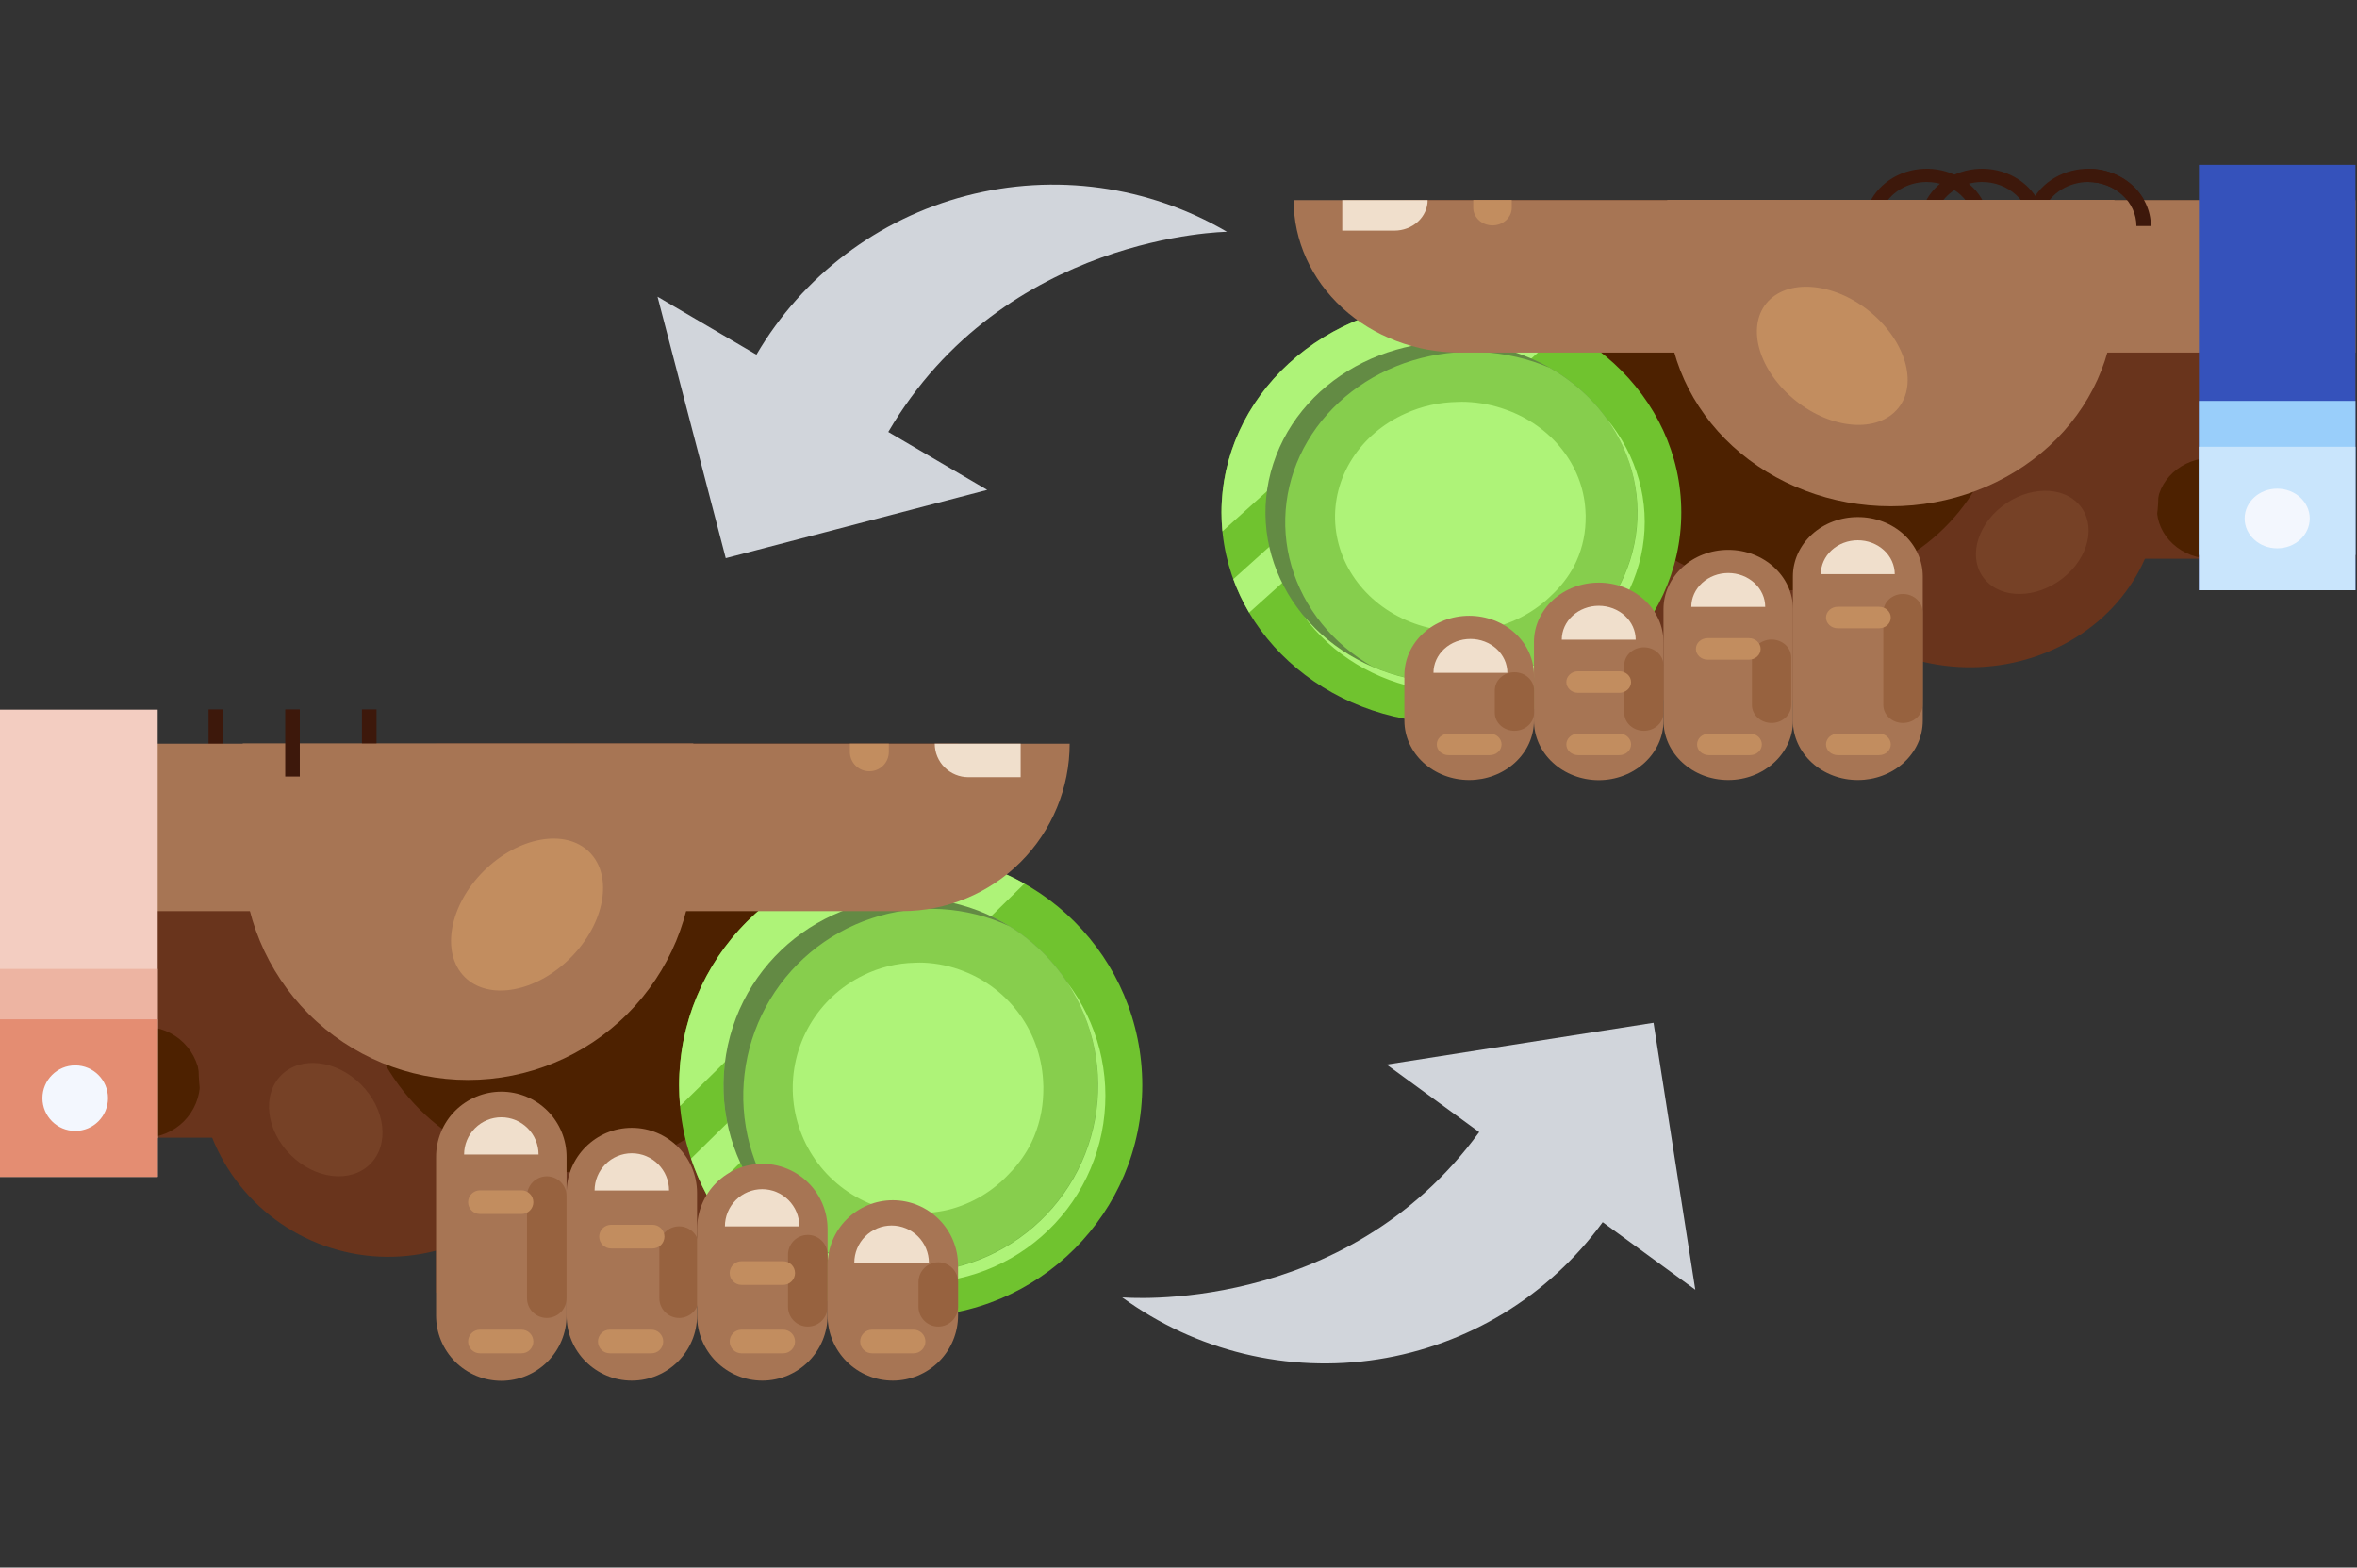 <svg width="609" height="405" viewBox="0 0 609 405" fill="none" xmlns="http://www.w3.org/2000/svg">
<rect x="0" y="0" width="609" height="405" fill="#333333" stroke="none"/>
<g clip-path="url(#clip0_1_1541)">
<path d="M192.104 192.196H0V293.92H192.104V192.196Z" fill="#69341C"/>
<path d="M112.674 333.942H247.542L247.542 192.13L112.674 192.13L112.674 333.942Z" fill="#69341C"/>
<path d="M37.357 265.27H0V293.91H37.357C39.239 293.912 41.103 293.542 42.842 292.823C44.581 292.105 46.162 291.05 47.493 289.721C48.824 288.391 49.88 286.813 50.601 285.075C51.321 283.338 51.692 281.476 51.692 279.595C51.692 275.796 50.182 272.152 47.493 269.465C44.805 266.779 41.159 265.27 37.357 265.27Z" fill="#4D2100"/>
<path d="M149.325 275.729C149.325 285.416 146.451 294.885 141.066 302.939C135.681 310.993 128.026 317.27 119.071 320.977C110.116 324.684 100.261 325.654 90.754 323.764C81.248 321.874 72.515 317.21 65.661 310.36C58.807 303.511 54.139 294.784 52.248 285.284C50.357 275.783 51.327 265.936 55.037 256.987C58.746 248.037 65.028 240.388 73.088 235.007C81.147 229.625 90.623 226.753 100.316 226.753C113.314 226.753 125.78 231.913 134.971 241.098C144.162 250.282 149.325 262.74 149.325 275.729Z" fill="#69341C"/>
<path d="M95.647 300.739C90.63 305.762 81.406 304.69 75.062 298.35C68.719 292.01 67.646 282.802 72.672 277.779C77.698 272.757 86.922 273.829 93.266 280.169C99.61 286.508 100.711 295.716 95.647 300.739Z" fill="#764126"/>
<path d="M57.65 183.279H53.885V200.623H57.65V183.279Z" fill="#3D180B"/>
<path d="M202.985 247.502C202.983 258.448 199.733 269.147 193.647 278.247C187.56 287.347 178.91 294.439 168.79 298.626C158.67 302.814 147.535 303.909 136.793 301.772C126.05 299.636 116.183 294.364 108.439 286.623C100.694 278.883 95.421 269.022 93.285 258.286C91.148 247.551 92.246 236.423 96.438 226.311C100.63 216.199 107.728 207.556 116.835 201.475C125.943 195.394 136.65 192.149 147.603 192.149C154.877 192.149 162.079 193.58 168.799 196.362C175.519 199.144 181.624 203.222 186.767 208.362C191.91 213.502 195.989 219.604 198.772 226.32C201.554 233.036 202.986 240.233 202.985 247.502Z" fill="#4D2100"/>
<path d="M235.306 340.178C268.352 340.178 295.14 313.408 295.14 280.385C295.14 247.362 268.352 220.592 235.306 220.592C202.261 220.592 175.473 247.362 175.473 280.385C175.473 313.408 202.261 340.178 235.306 340.178Z" fill="#70C32F"/>
<path d="M182.654 308.819L264.691 228.286C261.684 226.587 258.535 225.152 255.279 223.997L178.56 299.319C179.649 302.597 181.018 305.776 182.654 308.819Z" fill="#AEF378"/>
<path d="M235.306 220.592C219.437 220.592 204.219 226.891 192.998 238.105C181.777 249.318 175.473 264.527 175.473 280.385C175.473 282.191 175.557 283.978 175.717 285.746L241.735 220.902C239.599 220.685 237.453 220.581 235.306 220.592Z" fill="#AEF378"/>
<path d="M283.063 288.324C287.446 261.979 269.629 237.072 243.267 232.692C216.904 228.312 191.98 246.117 187.597 272.462C183.214 298.806 201.031 323.713 227.394 328.093C253.756 332.474 278.68 314.668 283.063 288.324Z" fill="#AEF378"/>
<path d="M283.063 288.324C287.446 261.979 269.629 237.072 243.267 232.692C216.904 228.312 191.98 246.117 187.597 272.462C183.214 298.806 201.031 323.713 227.394 328.093C253.756 332.474 278.68 314.668 283.063 288.324Z" fill="black" fill-opacity="0.43"/>
<path d="M283.695 280.385C283.698 272.164 281.603 264.078 277.607 256.893C273.611 249.707 267.847 243.658 260.86 239.319C249.682 234.119 236.938 233.379 225.232 237.252C213.526 241.125 203.741 249.317 197.876 260.156C192.011 270.995 190.508 283.663 193.673 295.572C196.839 307.481 204.435 317.734 214.91 324.235C222.283 327.66 230.402 329.173 238.515 328.634C246.628 328.095 254.475 325.522 261.33 321.152C268.185 316.782 273.828 310.756 277.737 303.63C281.646 296.505 283.695 288.511 283.695 280.385Z" fill="#92E054"/>
<path d="M283.695 280.385C283.698 272.164 281.603 264.078 277.607 256.893C273.611 249.707 267.847 243.658 260.86 239.319C249.682 234.119 236.938 233.379 225.232 237.252C213.526 241.125 203.741 249.317 197.876 260.156C192.011 270.995 190.508 283.663 193.673 295.572C196.839 307.481 204.435 317.734 214.91 324.235C222.283 327.66 230.402 329.173 238.515 328.634C246.628 328.095 254.475 325.522 261.33 321.152C268.185 316.782 273.828 310.756 277.737 303.63C281.646 296.505 283.695 288.511 283.695 280.385Z" fill="black" fill-opacity="0.08"/>
<path d="M269.557 282.541C269.613 281.361 269.596 280.178 269.506 279C269.13 272.861 267.007 266.958 263.387 261.988C259.768 257.018 254.802 253.187 249.075 250.946C245.775 249.629 242.277 248.875 238.727 248.714C237.953 248.676 237.178 248.681 236.404 248.729C231.76 248.812 227.191 249.927 223.03 251.993C217.284 254.79 212.494 259.226 209.265 264.741C206.035 270.256 204.51 276.602 204.882 282.98C205.255 289.358 207.507 295.482 211.356 300.579C215.205 305.676 220.477 309.518 226.509 311.62C229.474 312.653 232.573 313.25 235.71 313.395C237.142 313.471 238.578 313.445 240.006 313.318C241.74 313.197 243.461 312.929 245.151 312.519C251.148 310.982 256.575 307.747 260.78 303.202C263.121 300.824 265.067 298.087 266.543 295.094C268.401 291.161 269.427 286.888 269.557 282.541Z" fill="#AEF378"/>
<path d="M275.685 253.748C282.623 264.201 285.223 276.941 282.936 289.275C280.65 301.609 273.656 312.572 263.431 319.849C253.206 327.126 240.551 330.146 228.14 328.272C215.728 326.398 204.531 319.777 196.914 309.806C200.5 315.21 205.137 319.838 210.55 323.414C215.962 326.99 222.039 329.441 228.419 330.622C234.799 331.804 241.352 331.69 247.687 330.289C254.022 328.888 260.01 326.227 265.295 322.466C270.581 318.704 275.055 313.919 278.452 308.394C281.848 302.87 284.098 296.719 285.068 290.308C286.037 283.896 285.706 277.356 284.094 271.075C282.482 264.794 279.622 258.901 275.685 253.748Z" fill="#AEF378"/>
<path d="M0 192.13V235.397H233.076C244.559 235.397 255.571 230.838 263.691 222.724C271.81 214.61 276.372 203.605 276.372 192.13H0Z" fill="#A77554"/>
<path d="M97.285 183.279H93.52V200.623H97.285V183.279Z" fill="#3D180B"/>
<path d="M219.588 192.13H229.659V194.293C229.654 194.952 229.519 195.602 229.263 196.209C229.006 196.815 228.632 197.365 228.163 197.827C227.694 198.289 227.138 198.654 226.527 198.902C225.917 199.149 225.263 199.274 224.605 199.269C223.274 199.269 221.998 198.741 221.057 197.8C220.116 196.86 219.588 195.585 219.588 194.256V192.13Z" fill="#C28D5F"/>
<path d="M241.509 192.13H263.712V200.793H250.187C247.888 200.793 245.683 199.88 244.057 198.255C242.432 196.631 241.518 194.427 241.518 192.13H241.509Z" fill="#F0DFCC"/>
<path d="M216.482 340.507C216.56 338.008 217.608 335.638 219.405 333.898C221.201 332.159 223.604 331.186 226.106 331.186C228.608 331.186 231.011 332.159 232.807 333.898C234.604 335.638 235.652 338.008 235.73 340.507H216.482Z" fill="#F0DFCC"/>
<path d="M129.531 282.04C131.752 282.04 133.951 282.479 136.002 283.331C138.053 284.183 139.915 285.431 141.481 287.004C143.048 288.577 144.288 290.445 145.13 292.498C145.972 294.552 146.4 296.751 146.389 298.971V339.896C146.389 344.363 144.613 348.648 141.451 351.807C138.29 354.967 134.002 356.741 129.531 356.741C125.061 356.741 120.773 354.967 117.611 351.807C114.45 348.648 112.674 344.363 112.674 339.896V298.971C112.663 296.751 113.091 294.552 113.933 292.498C114.775 290.445 116.015 288.577 117.581 287.004C119.148 285.431 121.01 284.183 123.061 283.331C125.111 282.479 127.31 282.04 129.531 282.04Z" fill="#A77554"/>
<path d="M141.278 340.507C142.633 340.507 143.933 339.969 144.892 339.011C145.85 338.053 146.389 336.754 146.389 335.4V309.007C146.386 307.654 145.847 306.357 144.888 305.401C143.93 304.446 142.632 303.909 141.278 303.909C139.924 303.909 138.625 304.446 137.667 305.401C136.709 306.357 136.169 307.654 136.167 309.007V335.4C136.167 336.754 136.705 338.053 137.664 339.011C138.622 339.969 139.922 340.507 141.278 340.507Z" fill="#97623F"/>
<path d="M119.912 298.275C119.912 295.725 120.926 293.28 122.73 291.478C124.534 289.675 126.98 288.662 129.531 288.662C132.083 288.662 134.529 289.675 136.333 291.478C138.137 293.28 139.151 295.725 139.151 298.275H119.912Z" fill="#F0DFCC"/>
<path d="M180.103 308.226C180.103 298.922 172.556 291.38 163.246 291.38C153.936 291.38 146.389 298.922 146.389 308.226V339.849C146.389 349.152 153.936 356.694 163.246 356.694C172.556 356.694 180.103 349.152 180.103 339.849V308.226Z" fill="#A77554"/>
<path d="M175.473 340.507C176.828 340.507 178.128 339.969 179.087 339.011C180.045 338.053 180.584 336.754 180.584 335.4V321.94C180.584 321.269 180.451 320.605 180.194 319.985C179.938 319.366 179.561 318.803 179.087 318.328C178.612 317.854 178.049 317.478 177.429 317.221C176.808 316.965 176.144 316.832 175.473 316.832C174.801 316.832 174.137 316.965 173.517 317.221C172.897 317.478 172.333 317.854 171.859 318.328C171.384 318.803 171.008 319.366 170.751 319.985C170.494 320.605 170.362 321.269 170.362 321.94V335.4C170.362 336.754 170.9 338.053 171.859 339.011C172.817 339.969 174.117 340.507 175.473 340.507Z" fill="#97623F"/>
<path d="M153.627 307.568C153.627 305.018 154.64 302.573 156.444 300.77C158.248 298.968 160.695 297.955 163.246 297.955C165.797 297.955 168.244 298.968 170.048 300.77C171.852 302.573 172.866 305.018 172.866 307.568H153.627Z" fill="#F0DFCC"/>
<path d="M196.961 300.683C199.175 300.681 201.368 301.116 203.415 301.962C205.461 302.808 207.321 304.049 208.887 305.613C210.453 307.178 211.696 309.035 212.544 311.08C213.391 313.124 213.828 315.316 213.828 317.529V339.849C213.828 342.062 213.391 344.253 212.544 346.297C211.696 348.342 210.453 350.199 208.887 351.764C207.321 353.328 205.461 354.569 203.415 355.415C201.368 356.261 199.175 356.696 196.961 356.694C192.49 356.694 188.202 354.92 185.041 351.76C181.88 348.601 180.104 344.316 180.104 339.849V317.529C180.104 313.061 181.88 308.776 185.041 305.617C188.202 302.458 192.49 300.683 196.961 300.683Z" fill="#A77554"/>
<path d="M208.717 342.727C210.072 342.727 211.372 342.189 212.331 341.231C213.289 340.273 213.828 338.974 213.828 337.619V324.16C213.828 322.805 213.289 321.506 212.331 320.548C211.372 319.59 210.072 319.052 208.717 319.052C207.361 319.052 206.061 319.59 205.103 320.548C204.144 321.506 203.606 322.805 203.606 324.16V337.619C203.606 338.974 204.144 340.273 205.103 341.231C206.061 342.189 207.361 342.727 208.717 342.727Z" fill="#97623F"/>
<path d="M187.304 316.842C187.304 314.292 188.317 311.847 190.121 310.045C191.925 308.242 194.372 307.229 196.923 307.229C199.474 307.229 201.921 308.242 203.725 310.045C205.529 311.847 206.542 314.292 206.542 316.842H187.304Z" fill="#F0DFCC"/>
<path d="M230.685 310.089C235.156 310.089 239.444 311.863 242.605 315.023C245.766 318.182 247.542 322.467 247.542 326.934V339.849C247.542 344.316 245.766 348.601 242.605 351.76C239.444 354.92 235.156 356.694 230.685 356.694C226.214 356.694 221.926 354.92 218.765 351.76C215.604 348.601 213.828 344.316 213.828 339.849V326.934C213.828 322.467 215.604 318.182 218.765 315.023C221.926 311.863 226.214 310.089 230.685 310.089Z" fill="#A77554"/>
<path d="M242.431 342.727C243.787 342.727 245.087 342.189 246.045 341.231C247.004 340.273 247.542 338.974 247.542 337.619V331.223C247.542 330.553 247.41 329.889 247.153 329.269C246.896 328.649 246.52 328.086 246.045 327.612C245.57 327.138 245.007 326.761 244.387 326.505C243.767 326.248 243.102 326.116 242.431 326.116C241.76 326.116 241.095 326.248 240.475 326.505C239.855 326.761 239.292 327.138 238.817 327.612C238.343 328.086 237.966 328.649 237.709 329.269C237.453 329.889 237.32 330.553 237.32 331.223V337.619C237.32 338.974 237.859 340.273 238.817 341.231C239.776 342.189 241.076 342.727 242.431 342.727Z" fill="#97623F"/>
<path d="M220.736 326.248C220.736 323.693 221.752 321.243 223.559 319.437C225.367 317.631 227.818 316.616 230.374 316.616C232.931 316.616 235.382 317.631 237.19 319.437C238.997 321.243 240.013 323.693 240.013 326.248H220.736Z" fill="#F0DFCC"/>
<path d="M134.746 349.64H124.006C123.195 349.64 122.417 349.318 121.843 348.745C121.27 348.171 120.947 347.394 120.947 346.583C120.95 345.773 121.273 344.997 121.846 344.424C122.419 343.852 123.196 343.529 124.006 343.526H134.746C135.557 343.526 136.335 343.848 136.909 344.422C137.482 344.995 137.805 345.772 137.805 346.583C137.806 346.985 137.728 347.383 137.574 347.754C137.421 348.126 137.196 348.463 136.911 348.747C136.627 349.032 136.289 349.257 135.918 349.41C135.546 349.563 135.148 349.641 134.746 349.64Z" fill="#C28D5F"/>
<path d="M134.746 313.644H124.006C123.195 313.644 122.417 313.322 121.843 312.749C121.27 312.175 120.947 311.398 120.947 310.587C120.95 309.777 121.273 309.001 121.846 308.428C122.419 307.855 123.196 307.533 124.006 307.53H134.746C135.557 307.53 136.335 307.852 136.909 308.425C137.482 308.999 137.805 309.776 137.805 310.587C137.806 310.989 137.728 311.387 137.574 311.758C137.421 312.13 137.196 312.467 136.911 312.751C136.627 313.035 136.289 313.261 135.918 313.414C135.546 313.567 135.148 313.645 134.746 313.644Z" fill="#C28D5F"/>
<path d="M168.621 322.551H157.881C157.07 322.551 156.292 322.229 155.718 321.656C155.145 321.083 154.822 320.305 154.822 319.494C154.821 319.093 154.899 318.694 155.053 318.323C155.206 317.952 155.431 317.614 155.715 317.33C156 317.046 156.337 316.821 156.709 316.668C157.081 316.514 157.479 316.436 157.881 316.437H168.621C169.432 316.437 170.21 316.759 170.784 317.333C171.357 317.906 171.68 318.684 171.68 319.494C171.677 320.304 171.354 321.08 170.781 321.653C170.208 322.226 169.431 322.549 168.621 322.551Z" fill="#C28D5F"/>
<path d="M168.3 349.64H157.561C156.75 349.64 155.972 349.318 155.398 348.745C154.824 348.171 154.502 347.394 154.502 346.583C154.504 345.773 154.828 344.997 155.401 344.424C155.974 343.852 156.75 343.529 157.561 343.526H168.3C169.112 343.526 169.89 343.848 170.463 344.422C171.037 344.995 171.359 345.772 171.359 346.583C171.361 346.985 171.282 347.383 171.129 347.754C170.976 348.126 170.75 348.463 170.466 348.747C170.182 349.032 169.844 349.257 169.472 349.41C169.101 349.563 168.702 349.641 168.3 349.64Z" fill="#C28D5F"/>
<path d="M202.363 349.64H191.596C191.194 349.641 190.795 349.563 190.424 349.41C190.052 349.257 189.714 349.032 189.43 348.747C189.146 348.463 188.92 348.126 188.767 347.754C188.614 347.383 188.535 346.985 188.537 346.583C188.537 345.772 188.859 344.995 189.433 344.422C190.006 343.848 190.784 343.526 191.596 343.526H202.363C203.174 343.529 203.95 343.852 204.524 344.424C205.097 344.997 205.42 345.773 205.422 346.583C205.422 347.394 205.1 348.171 204.526 348.745C203.953 349.318 203.175 349.64 202.363 349.64Z" fill="#C28D5F"/>
<path d="M202.363 331.957H191.596C190.784 331.957 190.006 331.635 189.433 331.062C188.859 330.488 188.537 329.711 188.537 328.9C188.535 328.498 188.614 328.1 188.767 327.729C188.92 327.357 189.146 327.02 189.43 326.736C189.714 326.452 190.052 326.227 190.424 326.073C190.795 325.92 191.194 325.842 191.596 325.843H202.363C203.175 325.843 203.953 326.165 204.526 326.739C205.1 327.312 205.422 328.089 205.422 328.9C205.42 329.71 205.097 330.486 204.524 331.059C203.95 331.632 203.174 331.955 202.363 331.957Z" fill="#C28D5F"/>
<path d="M236.05 349.64H225.31C224.499 349.64 223.721 349.318 223.147 348.745C222.574 348.171 222.251 347.394 222.251 346.583C222.254 345.773 222.577 344.997 223.15 344.424C223.723 343.852 224.5 343.529 225.31 343.526H236.05C236.861 343.526 237.639 343.848 238.213 344.422C238.787 344.995 239.109 345.772 239.109 346.583C239.11 346.985 239.032 347.383 238.878 347.754C238.725 348.126 238.5 348.463 238.216 348.747C237.931 349.032 237.594 349.257 237.222 349.41C236.85 349.563 236.452 349.641 236.05 349.64Z" fill="#C28D5F"/>
<path d="M179.134 192.083V220.846C179.134 236.272 173.002 251.067 162.086 261.975C151.17 272.883 136.366 279.012 120.929 279.012C105.491 279.012 90.687 272.883 79.771 261.975C68.856 251.067 62.723 236.272 62.723 220.846V192.083H179.134Z" fill="#A77554"/>
<path d="M120.044 252.393C126.237 258.582 138.483 256.381 147.387 247.483C156.291 238.585 158.493 226.348 152.3 220.159C146.107 213.97 133.861 216.199 124.957 225.069C116.053 233.939 113.888 246.204 120.044 252.393Z" fill="#C28D5F"/>
<path d="M77.463 183.279H73.698V200.623H77.463V183.279Z" fill="#3D180B"/>
<path d="M40.746 183.345H0V304.069H40.746V183.345Z" fill="#F3CDC1"/>
<path d="M40.746 250.333H0V294.061H40.746V250.333Z" fill="#EDB4A2"/>
<path d="M40.746 263.351H0V304.069H40.746V263.351Z" fill="#E48D72"/>
<path d="M19.436 292.18C24.115 292.18 27.907 288.39 27.907 283.715C27.907 279.039 24.115 275.249 19.436 275.249C14.758 275.249 10.965 279.039 10.965 283.715C10.965 288.39 14.758 292.18 19.436 292.18Z" fill="#F3F7FE"/>
</g>
<g clip-path="url(#clip1_1_1541)">
<path d="M512.138 73.212C508.943 73.212 505.82 72.344 503.163 70.717C500.506 69.09 498.436 66.777 497.213 64.072C495.99 61.367 495.67 58.389 496.294 55.517C496.917 52.645 498.456 50.007 500.715 47.937C502.974 45.866 505.853 44.456 508.987 43.885C512.12 43.313 515.369 43.606 518.321 44.727C521.272 45.848 523.796 47.745 525.571 50.18C527.346 52.615 528.293 55.478 528.293 58.406C528.291 62.332 526.588 66.097 523.559 68.873C520.53 71.649 516.422 73.21 512.138 73.212ZM512.138 47.025C509.682 47.025 507.282 47.693 505.24 48.943C503.197 50.194 501.606 51.971 500.666 54.051C499.726 56.13 499.48 58.419 499.959 60.626C500.439 62.834 501.621 64.862 503.358 66.453C505.094 68.045 507.307 69.129 509.716 69.568C512.125 70.007 514.621 69.782 516.89 68.92C519.159 68.059 521.099 66.6 522.463 64.729C523.828 62.857 524.556 60.657 524.556 58.406C524.553 55.388 523.244 52.495 520.916 50.361C518.588 48.227 515.431 47.028 512.138 47.025Z" fill="#3D180B"/>
<path d="M497.815 73.212C494.619 73.212 491.496 72.344 488.839 70.717C486.183 69.09 484.112 66.777 482.889 64.072C481.667 61.367 481.347 58.389 481.97 55.517C482.593 52.645 484.132 50.007 486.391 47.937C488.651 45.866 491.529 44.456 494.663 43.885C497.797 43.313 501.045 43.606 503.997 44.727C506.949 45.848 509.472 47.745 511.247 50.18C513.022 52.615 513.97 55.478 513.97 58.406C513.967 62.332 512.264 66.097 509.235 68.873C506.206 71.649 502.098 73.21 497.815 73.212ZM497.815 47.025C495.359 47.025 492.958 47.693 490.916 48.943C488.874 50.194 487.282 51.971 486.342 54.051C485.402 56.13 485.157 58.419 485.636 60.626C486.115 62.834 487.297 64.862 489.034 66.453C490.771 68.045 492.983 69.129 495.392 69.568C497.801 70.007 500.298 69.782 502.567 68.92C504.836 68.059 506.775 66.6 508.139 64.729C509.504 62.857 510.232 60.657 510.232 58.406C510.23 55.388 508.921 52.495 506.592 50.361C504.264 48.227 501.107 47.028 497.815 47.025Z" fill="#3D180B"/>
<path d="M539.599 73.212C536.403 73.214 533.279 72.347 530.621 70.721C527.963 69.095 525.891 66.783 524.667 64.078C523.443 61.373 523.122 58.395 523.744 55.523C524.366 52.65 525.904 50.011 528.163 47.94C530.422 45.868 533.3 44.457 536.434 43.885C539.568 43.313 542.817 43.606 545.77 44.726C548.722 45.847 551.246 47.744 553.021 50.179C554.797 52.614 555.744 55.477 555.744 58.406C555.739 62.33 554.037 66.092 551.011 68.867C547.984 71.643 543.88 73.205 539.599 73.212ZM539.599 47.025C537.142 47.024 534.741 47.69 532.698 48.939C530.654 50.189 529.061 51.965 528.12 54.045C527.179 56.124 526.931 58.413 527.409 60.621C527.888 62.829 529.069 64.858 530.806 66.45C532.542 68.043 534.755 69.127 537.164 69.567C539.573 70.007 542.07 69.782 544.339 68.921C546.609 68.06 548.549 66.601 549.914 64.73C551.279 62.858 552.007 60.657 552.007 58.406C552.005 55.39 550.697 52.498 548.371 50.364C546.044 48.231 542.89 47.03 539.599 47.025Z" fill="#3D180B"/>
<path d="M417.909 144.364L608.61 144.364V51.752L417.909 51.752V144.364Z" fill="#69341C"/>
<path d="M496.749 51.701H362.866V180.81H496.749V51.701Z" fill="#69341C"/>
<path d="M608.601 144.373H571.516C567.742 144.373 564.123 142.999 561.454 140.553C558.785 138.107 557.286 134.79 557.286 131.331C557.286 127.872 558.785 124.555 561.454 122.109C564.123 119.663 567.742 118.289 571.516 118.289H608.601V144.373Z" fill="#4D2100"/>
<path d="M460.375 127.811C460.375 136.63 463.228 145.251 468.574 152.584C473.92 159.916 481.519 165.632 490.408 169.006C499.298 172.381 509.081 173.264 518.518 171.544C527.956 169.823 536.625 165.577 543.429 159.341C550.233 153.105 554.866 145.16 556.744 136.51C558.621 127.861 557.657 118.896 553.975 110.748C550.293 102.6 544.057 95.636 536.056 90.737C528.055 85.838 518.649 83.222 509.027 83.222C502.637 83.221 496.31 84.374 490.407 86.614C484.504 88.855 479.14 92.139 474.622 96.28C470.104 100.42 466.52 105.336 464.076 110.747C461.631 116.157 460.374 121.956 460.375 127.811Z" fill="#69341C"/>
<path d="M513.699 150.581C518.688 155.154 527.835 154.178 534.133 148.406C540.43 142.635 541.496 134.251 536.506 129.678C531.517 125.105 522.369 126.082 516.072 131.853C509.774 137.625 508.663 146.009 513.699 150.581Z" fill="#764126"/>
<path d="M407.099 102.113C407.099 112.079 410.323 121.82 416.364 130.106C422.405 138.392 430.991 144.85 441.037 148.664C451.083 152.478 462.137 153.475 472.801 151.531C483.466 149.587 493.262 144.788 500.951 137.742C508.639 130.695 513.875 121.717 515.997 111.943C518.118 102.169 517.029 92.038 512.868 82.831C508.707 73.624 501.661 65.755 492.62 60.218C483.579 54.682 472.949 51.727 462.076 51.727C447.495 51.727 433.511 57.035 423.201 66.484C412.891 75.934 407.099 88.75 407.099 102.113Z" fill="#4D2100"/>
<path d="M375.013 186.83C407.817 186.83 434.41 162.458 434.41 132.393C434.41 102.328 407.817 77.956 375.013 77.956C342.209 77.956 315.616 102.328 315.616 132.393C315.616 162.458 342.209 186.83 375.013 186.83Z" fill="#70C32F"/>
<path d="M322.755 158.28L404.183 84.961C401.2 83.41 398.073 82.104 394.84 81.056L318.662 149.631C319.748 152.618 321.118 155.512 322.755 158.28Z" fill="#AEF378"/>
<path d="M375.013 77.956C359.26 77.956 344.152 83.691 333.013 93.9C321.874 104.109 315.616 117.955 315.616 132.393C315.616 134.037 315.7 135.664 315.859 137.274L381.395 78.264C379.275 78.058 377.145 77.955 375.013 77.956Z" fill="#AEF378"/>
<path d="M421.042 144.986C428.63 121.688 414.174 97.163 388.753 90.209C363.332 83.255 336.574 96.504 328.986 119.802C321.398 143.1 335.854 167.624 361.275 174.578C386.695 181.533 413.454 168.283 421.042 144.986Z" fill="#638B44"/>
<path d="M423.066 132.393C423.068 124.907 420.985 117.544 417.015 111.002C413.045 104.46 407.32 98.954 400.38 95.005C389.283 90.271 376.633 89.598 365.012 93.124C353.392 96.65 343.678 104.108 337.856 113.976C332.034 123.844 330.541 135.377 333.684 146.22C336.827 157.062 344.367 166.396 354.765 172.315C362.086 175.437 370.147 176.818 378.204 176.329C386.26 175.84 394.053 173.498 400.86 169.519C407.668 165.54 413.272 160.052 417.153 153.563C421.034 147.074 423.068 139.793 423.066 132.393Z" fill="#86CE4D"/>
<path d="M409.676 134.835C409.732 133.753 409.715 132.669 409.626 131.589C409.25 125.963 407.127 120.553 403.507 115.998C399.887 111.443 394.922 107.931 389.195 105.878C385.895 104.671 382.397 103.98 378.847 103.832C378.073 103.797 377.297 103.802 376.524 103.846C371.88 103.922 367.311 104.943 363.149 106.837C357.404 109.401 352.614 113.467 349.385 118.521C346.155 123.575 344.63 129.392 345.002 135.237C345.374 141.082 347.627 146.695 351.475 151.366C355.324 156.037 360.597 159.559 366.628 161.486C369.594 162.432 372.693 162.979 375.83 163.112C377.262 163.181 378.697 163.158 380.126 163.042C381.86 162.93 383.581 162.685 385.27 162.309C391.267 160.901 396.694 157.936 400.899 153.77C403.241 151.591 405.186 149.082 406.662 146.339C408.521 142.735 409.547 138.818 409.676 134.835Z" fill="#AEF378"/>
<path d="M415.106 108.142C421.993 117.659 424.575 129.257 422.305 140.487C420.035 151.716 413.092 161.697 402.942 168.322C392.791 174.947 380.229 177.697 367.908 175.991C355.587 174.284 344.472 168.256 336.91 159.179C340.47 164.098 345.074 168.312 350.447 171.567C355.82 174.823 361.852 177.055 368.186 178.13C374.519 179.206 381.024 179.102 387.312 177.827C393.601 176.551 399.546 174.129 404.793 170.704C410.039 167.28 414.481 162.923 417.853 157.893C421.225 152.864 423.458 147.264 424.42 141.427C425.383 135.59 425.054 129.635 423.454 123.917C421.854 118.198 419.015 112.834 415.106 108.142Z" fill="#AEF378"/>
<path d="M608.601 51.701V91.092H377.227C365.828 91.092 354.896 86.942 346.836 79.555C338.775 72.167 334.247 62.148 334.247 51.701H608.601Z" fill="#A77554"/>
<path d="M385.637 58.235C384.98 58.235 384.33 58.116 383.724 57.885C383.118 57.654 382.568 57.315 382.105 56.889C381.642 56.462 381.276 55.956 381.028 55.399C380.779 54.843 380.653 54.246 380.657 53.645V51.675H390.607V53.645C390.611 54.246 390.485 54.841 390.237 55.397C389.989 55.953 389.624 56.459 389.162 56.886C388.7 57.312 388.151 57.651 387.546 57.882C386.941 58.114 386.292 58.234 385.637 58.235Z" fill="#C28D5F"/>
<path d="M360.241 59.588H346.814V51.701H368.874C368.874 52.739 368.65 53.766 368.216 54.725C367.782 55.684 367.146 56.554 366.344 57.287C365.542 58.02 364.59 58.6 363.542 58.995C362.495 59.39 361.373 59.591 360.241 59.588Z" fill="#F0DFCC"/>
<path d="M393.719 186.787C393.719 184.466 392.713 182.24 390.922 180.599C389.131 178.957 386.702 178.035 384.17 178.035C381.637 178.035 379.208 178.957 377.417 180.599C375.627 182.24 374.621 184.466 374.621 186.787H393.719Z" fill="#F0DFCC"/>
<path d="M480.062 133.592C477.857 133.582 475.672 133.971 473.632 134.737C471.592 135.503 469.738 136.631 468.175 138.056C466.612 139.482 465.372 141.176 464.525 143.042C463.679 144.907 463.244 146.908 463.244 148.929V186.187C463.244 188.208 463.679 190.209 464.525 192.075C465.372 193.94 466.612 195.634 468.175 197.06C469.738 198.485 471.592 199.613 473.632 200.379C475.672 201.145 477.857 201.535 480.062 201.524C482.26 201.525 484.437 201.13 486.469 200.359C488.5 199.589 490.346 198.46 491.901 197.035C493.456 195.611 494.689 193.92 495.531 192.059C496.372 190.197 496.806 188.202 496.806 186.187V148.929C496.806 146.914 496.372 144.919 495.531 143.057C494.689 141.196 493.456 139.505 491.901 138.081C490.346 136.656 488.5 135.527 486.469 134.757C484.437 133.986 482.26 133.591 480.062 133.592Z" fill="#A77554"/>
<path d="M496.759 158.117C496.759 155.549 494.487 153.467 491.685 153.467C488.883 153.467 486.612 155.549 486.612 158.117V182.137C486.612 184.705 488.883 186.787 491.685 186.787C494.487 186.787 496.759 184.705 496.759 182.137V158.117Z" fill="#97623F"/>
<path d="M489.564 148.338C489.564 146.017 488.558 143.791 486.768 142.149C484.977 140.508 482.548 139.586 480.015 139.586C477.483 139.586 475.054 140.508 473.263 142.149C471.472 143.791 470.466 146.017 470.466 148.338H489.564Z" fill="#F0DFCC"/>
<path d="M463.281 157.398C463.281 148.927 455.789 142.061 446.547 142.061C437.305 142.061 429.812 148.927 429.812 157.398V186.187C429.812 194.658 437.305 201.524 446.547 201.524C455.789 201.524 463.281 194.658 463.281 186.187V157.398Z" fill="#A77554"/>
<path d="M457.741 186.787C457.074 186.787 456.415 186.667 455.799 186.433C455.183 186.199 454.624 185.857 454.153 185.425C453.682 184.993 453.308 184.481 453.053 183.916C452.798 183.352 452.667 182.748 452.667 182.137V169.883C452.667 169.272 452.798 168.668 453.053 168.104C453.308 167.539 453.682 167.027 454.153 166.595C454.624 166.163 455.183 165.821 455.799 165.587C456.415 165.353 457.074 165.233 457.741 165.233C459.086 165.233 460.377 165.723 461.328 166.595C462.28 167.467 462.814 168.65 462.814 169.883V182.171C462.804 183.399 462.265 184.572 461.315 185.437C460.364 186.302 459.08 186.787 457.741 186.787Z" fill="#97623F"/>
<path d="M456.096 156.798C456.096 154.477 455.09 152.251 453.299 150.61C451.508 148.969 449.079 148.047 446.547 148.047C444.014 148.047 441.585 148.969 439.794 150.61C438.004 152.251 436.998 154.477 436.998 156.798H456.096Z" fill="#F0DFCC"/>
<path d="M413.079 150.53C410.878 150.53 408.699 150.928 406.666 151.701C404.633 152.474 402.787 153.606 401.232 155.034C399.678 156.462 398.446 158.157 397.607 160.021C396.769 161.886 396.339 163.884 396.344 165.901V186.222C396.344 190.289 398.107 194.19 401.246 197.067C404.384 199.943 408.64 201.559 413.079 201.559C417.517 201.559 421.773 199.943 424.911 197.067C428.05 194.19 429.813 190.289 429.813 186.222V165.901C429.818 163.884 429.388 161.886 428.55 160.021C427.711 158.157 426.479 156.462 424.925 155.034C423.37 153.606 421.524 152.474 419.491 151.701C417.458 150.928 415.279 150.53 413.079 150.53Z" fill="#A77554"/>
<path d="M424.739 188.808C423.393 188.808 422.103 188.318 421.152 187.446C420.2 186.574 419.666 185.391 419.666 184.158V171.895C419.666 170.662 420.2 169.479 421.152 168.607C422.103 167.735 423.393 167.245 424.739 167.245C426.085 167.245 427.375 167.735 428.327 168.607C429.278 169.479 429.813 170.662 429.813 171.895V184.149C429.814 184.761 429.683 185.366 429.429 185.931C429.175 186.497 428.801 187.01 428.33 187.443C427.859 187.876 427.299 188.219 426.683 188.453C426.067 188.687 425.406 188.808 424.739 188.808Z" fill="#97623F"/>
<path d="M422.627 165.267C422.627 162.946 421.621 160.72 419.831 159.079C418.04 157.438 415.611 156.516 413.078 156.516C410.546 156.516 408.117 157.438 406.326 159.079C404.535 160.72 403.529 162.946 403.529 165.267H422.627Z" fill="#F0DFCC"/>
<path d="M379.6 159.093C377.4 159.093 375.221 159.491 373.188 160.264C371.155 161.037 369.309 162.17 367.754 163.597C366.2 165.025 364.968 166.72 364.129 168.585C363.291 170.449 362.861 172.447 362.866 174.464V186.222C362.876 190.283 364.644 194.176 367.781 197.044C370.918 199.913 375.169 201.524 379.6 201.524C381.799 201.525 383.976 201.13 386.007 200.359C388.039 199.589 389.885 198.46 391.439 197.035C392.994 195.611 394.228 193.92 395.069 192.059C395.911 190.197 396.344 188.202 396.344 186.188V174.464C396.349 172.447 395.919 170.448 395.08 168.583C394.241 166.717 393.008 165.022 391.453 163.594C389.897 162.166 388.05 161.034 386.016 160.261C383.982 159.489 381.802 159.092 379.6 159.093Z" fill="#A77554"/>
<path d="M391.299 188.808C389.953 188.808 388.663 188.318 387.711 187.446C386.76 186.574 386.225 185.391 386.225 184.158V178.335C386.225 177.102 386.76 175.919 387.711 175.047C388.663 174.175 389.953 173.685 391.299 173.685C391.965 173.685 392.625 173.805 393.24 174.039C393.856 174.273 394.415 174.615 394.886 175.047C395.357 175.479 395.731 175.991 395.986 176.555C396.241 177.12 396.372 177.724 396.372 178.335V184.158C396.372 185.391 395.838 186.574 394.886 187.446C393.935 188.318 392.644 188.808 391.299 188.808Z" fill="#97623F"/>
<path d="M389.477 173.831C389.477 171.51 388.47 169.284 386.68 167.642C384.889 166.001 382.46 165.079 379.927 165.079C377.395 165.079 374.966 166.001 373.175 167.642C371.384 169.284 370.378 171.51 370.378 173.831H389.477Z" fill="#F0DFCC"/>
<path d="M474.839 195.102H485.5C485.899 195.103 486.294 195.032 486.663 194.892C487.032 194.753 487.368 194.548 487.65 194.289C487.932 194.031 488.156 193.723 488.308 193.385C488.46 193.047 488.538 192.685 488.536 192.319C488.536 191.581 488.217 190.873 487.647 190.351C487.078 189.829 486.305 189.536 485.5 189.536H474.839C474.034 189.538 473.263 189.832 472.694 190.353C472.125 190.875 471.805 191.581 471.802 192.319C471.802 193.057 472.122 193.765 472.692 194.287C473.261 194.809 474.034 195.102 474.839 195.102Z" fill="#C28D5F"/>
<path d="M474.839 162.33H485.5C485.899 162.331 486.294 162.26 486.663 162.121C487.032 161.981 487.368 161.776 487.65 161.518C487.932 161.259 488.156 160.952 488.308 160.613C488.46 160.275 488.538 159.913 488.536 159.547C488.536 159.182 488.458 158.821 488.305 158.483C488.152 158.146 487.929 157.84 487.646 157.582C487.364 157.324 487.03 157.12 486.661 156.981C486.293 156.842 485.898 156.771 485.5 156.773H474.839C474.035 156.773 473.264 157.065 472.695 157.585C472.126 158.105 471.805 158.81 471.802 159.547C471.802 160.285 472.122 160.993 472.692 161.515C473.261 162.037 474.034 162.33 474.839 162.33Z" fill="#C28D5F"/>
<path d="M441.212 170.44H451.882C452.686 170.437 453.456 170.143 454.023 169.621C454.591 169.1 454.909 168.393 454.909 167.657C454.911 167.291 454.833 166.93 454.682 166.592C454.53 166.255 454.307 165.948 454.026 165.689C453.745 165.431 453.411 165.225 453.043 165.085C452.675 164.945 452.281 164.873 451.882 164.873H441.212C440.814 164.873 440.419 164.945 440.051 165.085C439.683 165.225 439.349 165.431 439.068 165.689C438.787 165.948 438.564 166.255 438.412 166.592C438.261 166.93 438.183 167.291 438.185 167.657C438.185 168.393 438.503 169.1 439.071 169.621C439.638 170.143 440.408 170.437 441.212 170.44Z" fill="#C28D5F"/>
<path d="M441.529 195.102H452.19C452.996 195.102 453.768 194.809 454.338 194.287C454.907 193.765 455.227 193.057 455.227 192.319C455.224 191.581 454.904 190.875 454.335 190.353C453.766 189.832 452.995 189.538 452.19 189.536H441.529C440.724 189.536 439.952 189.829 439.382 190.351C438.813 190.873 438.493 191.581 438.493 192.319C438.491 192.685 438.569 193.047 438.721 193.385C438.873 193.723 439.097 194.031 439.379 194.289C439.662 194.548 439.997 194.753 440.366 194.892C440.735 195.032 441.13 195.103 441.529 195.102Z" fill="#C28D5F"/>
<path d="M407.743 195.102H418.395C418.794 195.103 419.189 195.032 419.558 194.892C419.927 194.753 420.263 194.548 420.545 194.289C420.827 194.031 421.051 193.723 421.203 193.385C421.355 193.047 421.433 192.685 421.431 192.319C421.431 191.581 421.111 190.873 420.542 190.351C419.973 189.829 419.2 189.536 418.395 189.536H407.743C406.939 189.538 406.168 189.832 405.599 190.353C405.03 190.875 404.709 191.581 404.707 192.319C404.707 193.057 405.026 193.765 405.596 194.287C406.165 194.809 406.938 195.102 407.743 195.102Z" fill="#C28D5F"/>
<path d="M407.743 179.003H418.395C419.2 179.003 419.973 178.71 420.542 178.188C421.111 177.666 421.431 176.958 421.431 176.22C421.433 175.854 421.355 175.492 421.203 175.153C421.051 174.815 420.827 174.508 420.545 174.249C420.263 173.991 419.927 173.786 419.558 173.646C419.189 173.507 418.794 173.436 418.395 173.437H407.743C406.938 173.437 406.165 173.73 405.596 174.252C405.026 174.774 404.707 175.482 404.707 176.22C404.709 176.957 405.03 177.664 405.599 178.185C406.168 178.707 406.939 179.001 407.743 179.003Z" fill="#C28D5F"/>
<path d="M374.275 195.102H384.936C385.741 195.102 386.514 194.809 387.083 194.287C387.653 193.765 387.973 193.057 387.973 192.319C387.97 191.581 387.649 190.875 387.08 190.353C386.511 189.832 385.74 189.538 384.936 189.536H374.275C373.47 189.536 372.697 189.829 372.128 190.351C371.558 190.873 371.238 191.581 371.238 192.319C371.237 192.685 371.315 193.047 371.467 193.385C371.619 193.723 371.843 194.031 372.125 194.289C372.407 194.548 372.742 194.753 373.111 194.892C373.48 195.032 373.876 195.103 374.275 195.102Z" fill="#C28D5F"/>
<path d="M430.775 51.658V77.845C430.775 91.889 436.862 105.359 447.698 115.29C458.534 125.221 473.231 130.8 488.555 130.8C503.879 130.8 518.576 125.221 529.412 115.29C540.248 105.359 546.335 91.889 546.335 77.845V51.658H430.775Z" fill="#A77554"/>
<path d="M489.405 106.566C483.285 112.201 471.139 110.24 462.309 102.096C453.479 93.952 451.293 82.854 457.441 77.262C463.589 71.671 475.736 73.632 484.537 81.732C493.339 89.833 495.581 100.931 489.405 106.566Z" fill="#C28D5F"/>
<path d="M555.744 58.406H552.007C552.002 55.388 550.691 52.494 548.361 50.361C546.031 48.227 542.874 47.028 539.58 47.025V43.6C543.864 43.605 547.971 45.166 551.001 47.941C554.031 50.717 555.737 54.48 555.744 58.406Z" fill="#3D180B"/>
<path d="M608.601 42.59H568.153V152.499H608.601V42.59Z" fill="#3552BB"/>
<path d="M608.601 103.577H568.153V143.388H608.601V103.577Z" fill="#99CEFA"/>
<path d="M608.601 115.429H568.153V152.499H608.601V115.429Z" fill="#C9E5FC"/>
<path d="M588.381 141.667C593.026 141.667 596.79 138.216 596.79 133.96C596.79 129.703 593.026 126.253 588.381 126.253C583.737 126.253 579.972 129.703 579.972 133.96C579.972 138.216 583.737 141.667 588.381 141.667Z" fill="#F3F7FE"/>
</g>
<g clip-path="url(#clip2_1_1541)">
<path d="M427.24 264.244L438.029 333.212L414.1 315.757C407.224 325.184 398.558 333.165 388.598 339.244C378.637 345.322 367.577 349.379 356.048 351.183C344.52 352.987 332.749 352.502 321.408 349.757C310.067 347.011 299.378 342.059 289.951 335.182C289.951 335.182 347.285 340.343 382.196 292.484L358.272 275.033L427.24 264.244Z" fill="#D1D5DB"/>
</g>
<g clip-path="url(#clip3_1_1541)">
<path d="M187.521 144.21L169.89 76.661L195.446 91.635C207.359 71.303 226.861 56.537 249.661 50.584C272.462 44.631 296.693 47.979 317.025 59.892C317.025 59.892 259.462 60.494 229.518 111.599L255.073 126.573L187.521 144.21Z" fill="#D1D5DB"/>
</g>
<defs>
<clipPath id="clip0_1_1541">
<rect width="295.14" height="173.416" fill="white" transform="translate(0 183.279)"/>
</clipPath>
<clipPath id="clip1_1_1541">
<rect width="292.984" height="158.935" fill="white" transform="translate(315.616 42.59)"/>
</clipPath>
<clipPath id="clip2_1_1541">
<rect width="118.471" height="138.219" fill="white" transform="translate(371.407 223.516) rotate(36.109)"/>
</clipPath>
<clipPath id="clip3_1_1541">
<rect width="118.471" height="138.219" fill="white" transform="translate(214.809) rotate(30.368)"/>
</clipPath>
</defs>
</svg>

